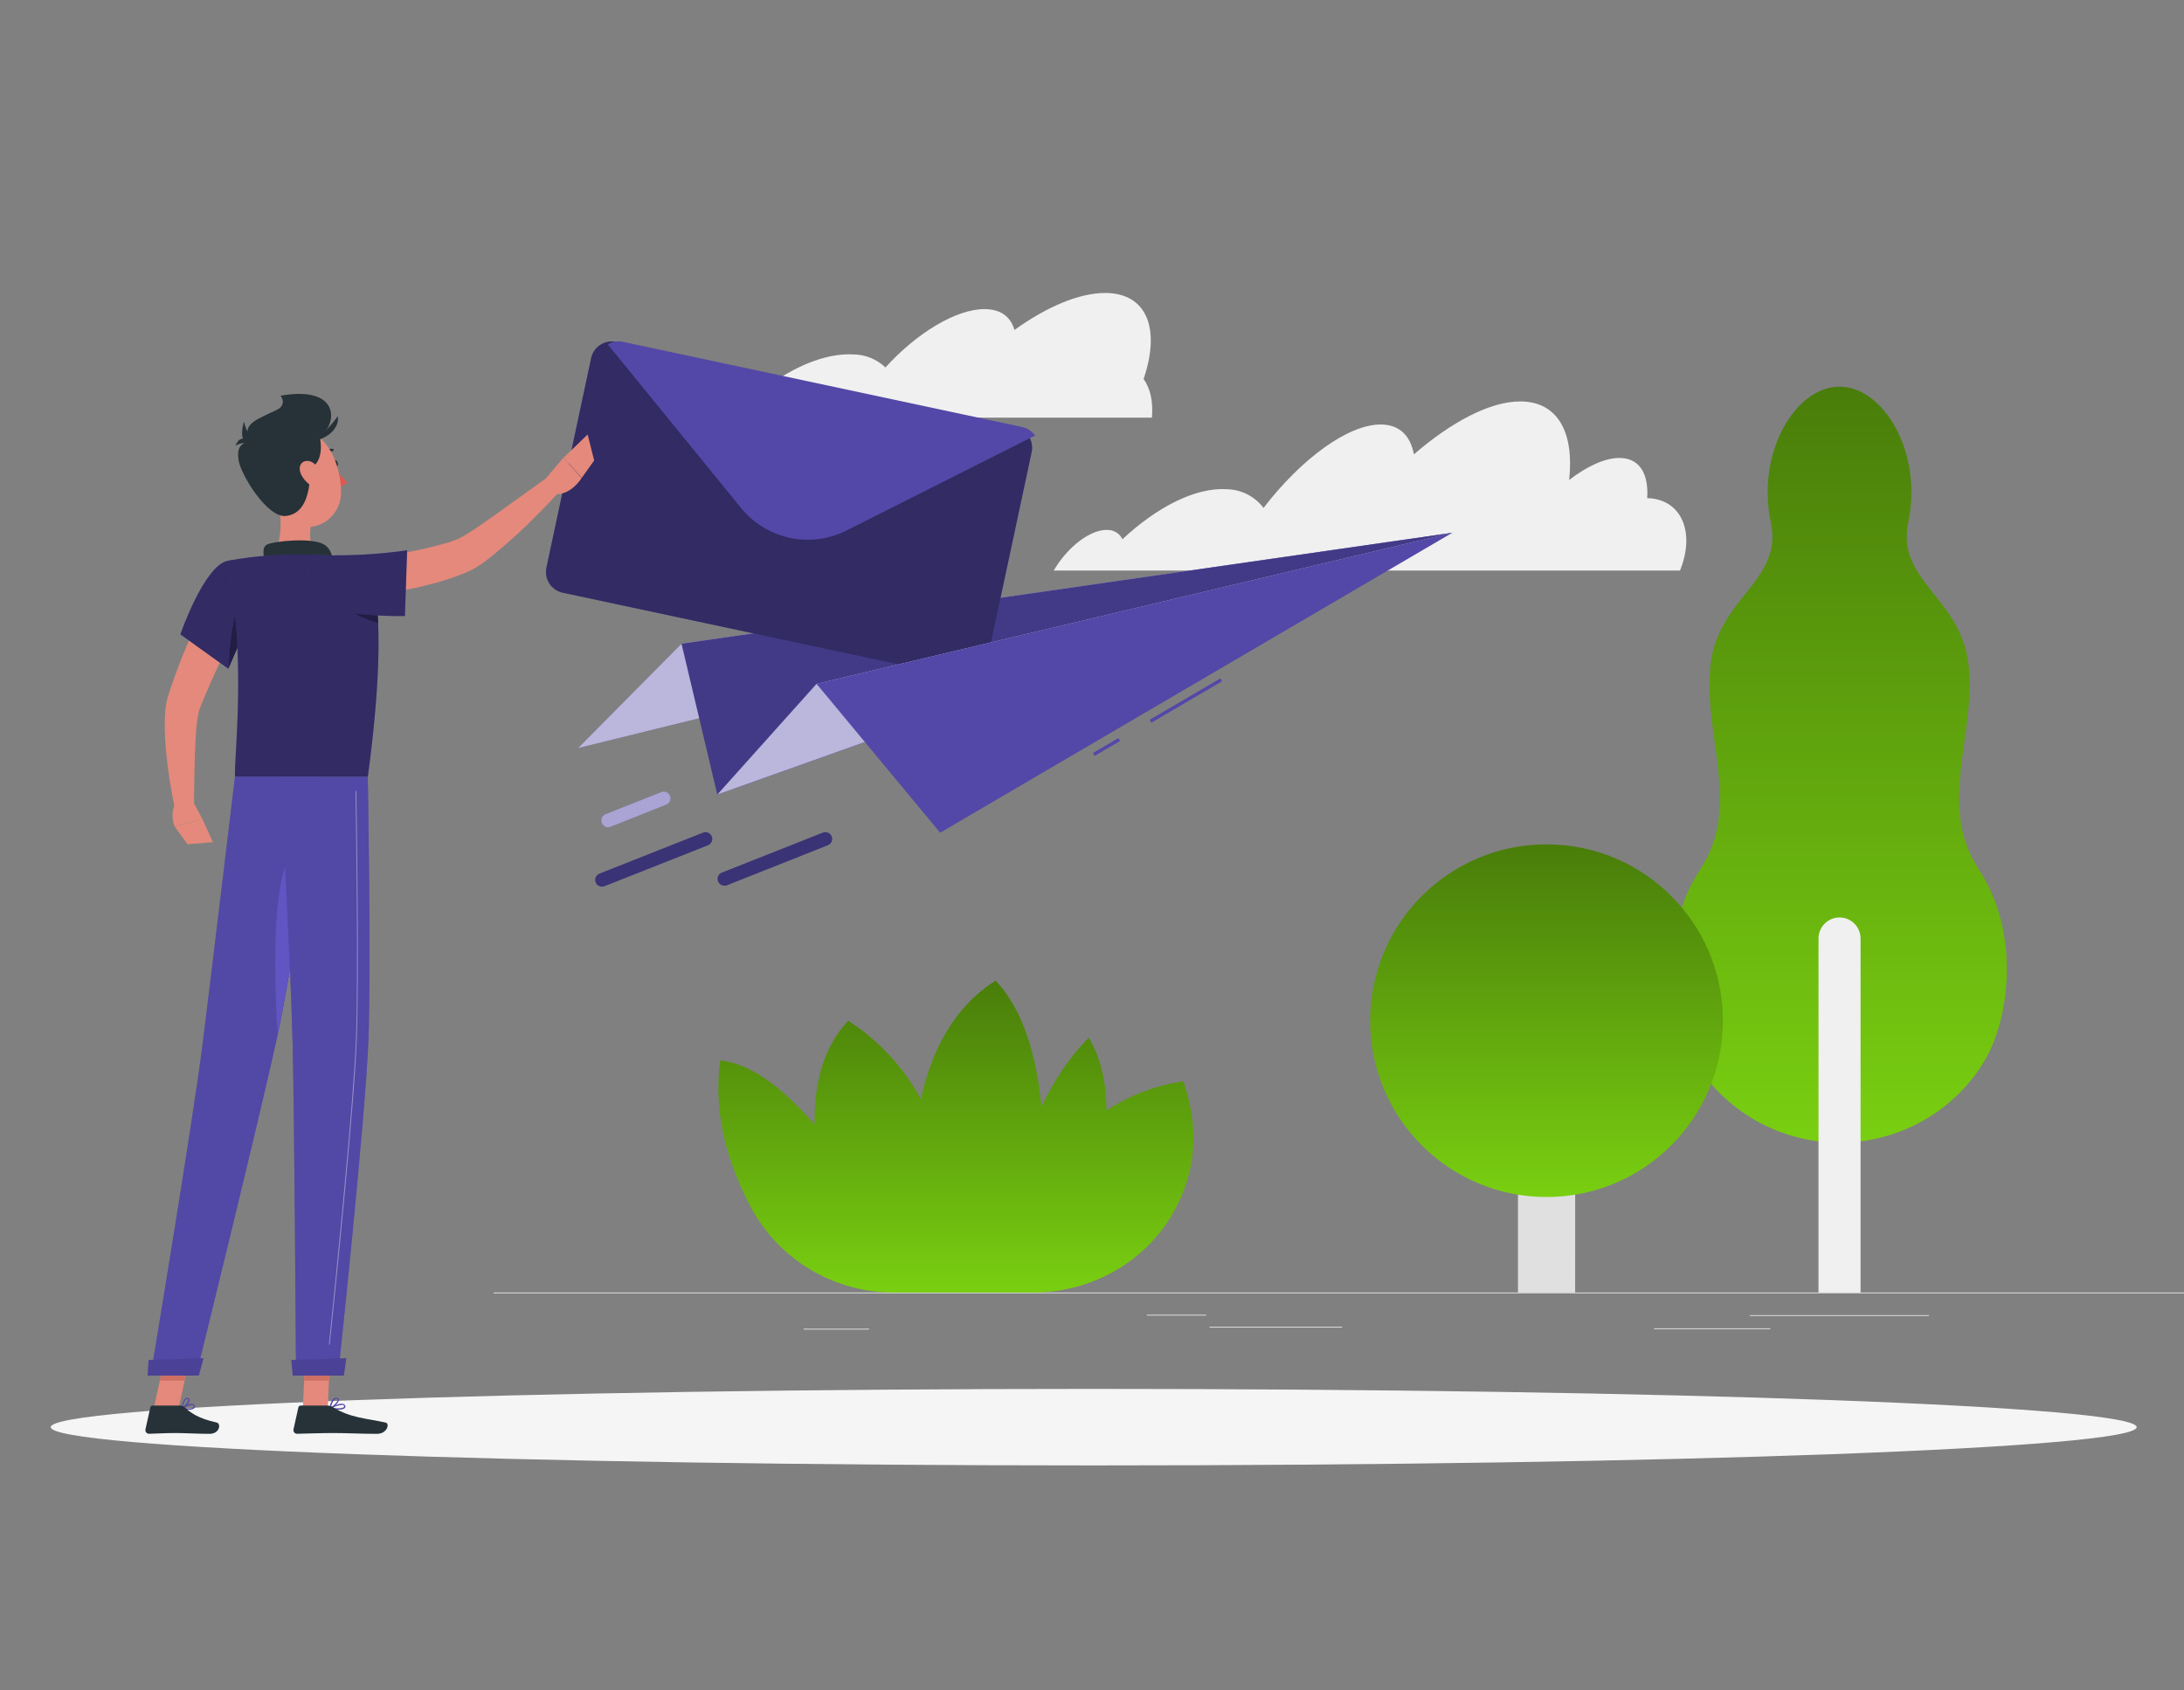 <svg width="646" height="500" viewBox="0 0 646 500" fill="none" xmlns="http://www.w3.org/2000/svg">
<rect x="0" y="0" width="646" height="500" fill="#808080" stroke="none"/>
<path d="M646 382.4H146V382.65H646V382.4Z" fill="#E0E0E0"/>
<path d="M523.66 392.99H489.26V393.24H523.66V392.99Z" fill="#E0E0E0"/>
<path d="M257.04 393.11H237.68V393.36H257.04V393.11Z" fill="#E0E0E0"/>
<path d="M397 392.53H357.76V392.78H397V392.53Z" fill="#E0E0E0"/>
<path d="M356.76 388.97H339.22V389.22H356.76V388.97Z" fill="#E0E0E0"/>
<path d="M570.56 389.1H517.57V389.35H570.56V389.1Z" fill="#E0E0E0"/>
<path d="M585.31 257.23C573.01 238.5 584.24 218.37 582.37 197.53C580.5 176.69 560.7 172.15 564.45 154.53C568.79 134.05 557.22 114.4 544.11 114.4C531 114.4 519.44 134 523.78 154.5C527.53 172.15 507.78 176.7 505.86 197.5C503.94 218.3 515.22 238.5 502.91 257.2C490.6 275.9 493.84 300.73 500.77 313.04C502.613 316.306 504.835 319.344 507.39 322.09C512.087 327.132 517.771 331.153 524.089 333.902C530.408 336.651 537.224 338.07 544.115 338.07C551.006 338.07 557.822 336.651 564.141 333.902C570.459 331.153 576.143 327.132 580.84 322.09C583.388 319.341 585.607 316.304 587.45 313.04C594.39 300.76 597.62 276 585.31 257.23Z" fill="url(#paint0_linear)"/>
<path d="M544.11 271.44C544.927 271.44 545.736 271.601 546.49 271.913C547.245 272.226 547.931 272.684 548.508 273.262C549.086 273.839 549.544 274.525 549.857 275.28C550.169 276.034 550.33 276.843 550.33 277.66V382.4H537.89V277.66C537.89 276.843 538.051 276.034 538.364 275.28C538.676 274.525 539.134 273.839 539.712 273.262C540.289 272.684 540.975 272.226 541.73 271.913C542.484 271.601 543.293 271.44 544.11 271.44Z" fill="#F0F0F0"/>
<path d="M465.91 382.4H449V277.67C449.005 275.425 449.899 273.274 451.487 271.687C453.074 270.099 455.225 269.205 457.47 269.2C459.715 269.205 461.866 270.099 463.453 271.687C465.041 273.274 465.935 275.425 465.94 277.67L465.91 382.4Z" fill="#E0E0E0"/>
<path d="M457.44 354.15C486.253 354.15 509.61 330.793 509.61 301.98C509.61 273.167 486.253 249.81 457.44 249.81C428.627 249.81 405.27 273.167 405.27 301.98C405.27 330.793 428.627 354.15 457.44 354.15Z" fill="url(#paint1_linear)"/>
<path d="M350 319.89C341.888 321.098 334.135 324.057 327.28 328.56C327.22 320.64 325.77 313.13 322.05 307.06C316.39 312.57 311.8 319.71 308.05 327.39C306.68 313 302.89 299 294.5 290.13C281.93 298.04 275.45 311.22 272.37 325.18C267.282 315.767 259.896 307.793 250.9 302C243.21 310.1 240.75 321.3 240.96 332.78C232.22 322.6 222.52 314.66 213.06 313.73C210.73 329.82 215.69 345 222 357C226.097 364.699 232.217 371.134 239.701 375.612C247.185 380.09 255.749 382.44 264.47 382.41H305.56C323.07 382.41 339.49 373.07 347.7 357.6C352.89 347.8 355.37 335.19 350 319.89Z" fill="url(#paint2_linear)"/>
<path d="M338.26 112.14C343.33 97.27 339.26 86.68 326.89 86.68C319.11 86.68 309.46 90.85 300.06 97.63C299 93.76 296.01 91.45 291.2 91.45C282.73 91.45 271.06 98.61 261.91 108.71C259.334 106.262 255.924 104.886 252.37 104.86C244.26 104.4 234.45 108.52 225.92 115.21C225.493 114.612 224.929 114.124 224.274 113.789C223.62 113.453 222.895 113.279 222.16 113.28C217.49 113.02 211.16 117.18 208.03 122.56C207.84 122.89 207.67 123.22 207.49 123.56H340.72C341.12 118.86 340.29 114.94 338.26 112.14Z" fill="#F0F0F0"/>
<path d="M338.67 202.43C341.15 195.17 339.18 190 333.12 190C329.31 190 324.6 192 320.01 195.35C319.763 194.417 319.191 193.602 318.398 193.052C317.604 192.503 316.641 192.254 315.68 192.35C311.55 192.35 305.85 195.85 301.37 200.79C300.114 199.59 298.447 198.918 296.71 198.91C292.71 198.68 287.96 200.69 283.79 203.96C283.588 203.671 283.321 203.433 283.01 203.267C282.699 203.1 282.353 203.008 282 203C279.72 202.87 276.63 204.9 275.1 207.53L274.83 208.01H339.91C340.182 206.061 339.742 204.08 338.67 202.43Z" fill="#F0F0F0"/>
<path d="M488.77 147.49C488.257 147.418 487.739 147.381 487.22 147.38C487.7 140.13 484.93 135.49 479 135.49C474.73 135.49 469.48 137.91 464.14 142C465.67 127.92 460.77 118.77 449.67 118.77C440.73 118.77 429.4 124.77 418.21 134.43C417.21 128.91 413.93 125.59 408.39 125.59C398.66 125.59 384.83 135.83 373.74 150.27C372.476 148.605 370.856 147.244 368.997 146.287C367.139 145.33 365.09 144.802 363 144.74C353.74 144.09 342.23 149.97 332 159.55C331.628 158.742 331.036 158.056 330.291 157.569C329.546 157.083 328.679 156.816 327.79 156.8C322.72 156.44 315.79 161.73 311.68 168.8H496.92C501.27 158.08 497.81 148.7 488.77 147.49Z" fill="#F0F0F0"/>
<path d="M323.5 433.56C493.88 433.56 632 428.492 632 422.24C632 415.988 493.88 410.92 323.5 410.92C153.12 410.92 15 415.988 15 422.24C15 428.492 153.12 433.56 323.5 433.56Z" fill="#F5F5F5"/>
<path d="M429.562 157.626L201.593 190.446L171.003 221.316L429.562 157.626Z" fill="#5348A7"/>
<path opacity="0.6" d="M429.562 157.626L201.593 190.446L171.003 221.316L429.562 157.626Z" fill="white"/>
<path d="M429.562 157.626L201.593 190.446L212.173 235.086L429.562 157.626Z" fill="#5348A7"/>
<path opacity="0.2" d="M429.562 157.626L201.593 190.446L212.173 235.086L429.562 157.626Z" fill="black"/>
<path d="M174.852 105.946L161.622 167.946C161.278 169.565 161.59 171.255 162.49 172.644C163.39 174.033 164.804 175.009 166.422 175.356L284.502 200.556C286.121 200.898 287.809 200.585 289.198 199.685C290.586 198.786 291.562 197.373 291.912 195.756L305.152 133.756C305.493 132.136 305.179 130.447 304.277 129.058C303.376 127.67 301.961 126.694 300.342 126.346L182.262 101.146C180.642 100.805 178.953 101.12 177.564 102.021C176.175 102.923 175.2 104.338 174.852 105.956V105.946Z" fill="#5348A7"/>
<path opacity="0.4" d="M174.852 105.946L161.622 167.946C161.278 169.565 161.59 171.255 162.49 172.644C163.39 174.033 164.804 175.009 166.422 175.356L284.502 200.556C286.121 200.898 287.809 200.585 289.198 199.685C290.586 198.786 291.562 197.373 291.912 195.756L305.152 133.756C305.493 132.136 305.179 130.447 304.277 129.058C303.376 127.67 301.961 126.694 300.342 126.346L182.262 101.146C180.642 100.805 178.953 101.12 177.564 102.021C176.175 102.923 175.2 104.338 174.852 105.956V105.946Z" fill="black"/>
<path d="M179.762 101.887L219.212 150.317C222.871 154.807 227.953 157.913 233.617 159.123C239.282 160.332 245.189 159.571 250.362 156.966L306.152 128.867C305.25 127.57 303.888 126.665 302.342 126.337L184.262 101.137C182.721 100.809 181.114 101.077 179.762 101.887Z" fill="#5348A7"/>
<path d="M429.562 157.626L241.533 202.316L212.173 235.086L429.562 157.626Z" fill="#5348A7"/>
<path opacity="0.6" d="M429.562 157.626L241.533 202.316L212.173 235.086L429.562 157.626Z" fill="white"/>
<path d="M360.974 200.702L361.479 201.565L340.554 213.821L340.049 212.958L360.974 200.702Z" fill="#5348A7"/>
<path d="M330.811 218.362L331.316 219.225L323.792 223.632L323.287 222.769L330.811 218.362Z" fill="#5348A7"/>
<path d="M429.562 157.626L241.533 202.316L278.083 246.366L429.562 157.626Z" fill="#5348A7"/>
<path d="M178.063 262.327C178.316 262.327 178.567 262.28 178.803 262.187L209.423 250.067C209.912 249.869 210.304 249.486 210.513 249.001C210.721 248.516 210.729 247.968 210.535 247.476C210.341 246.985 209.961 246.591 209.477 246.379C208.993 246.167 208.445 246.156 207.953 246.347L177.323 258.467C176.889 258.638 176.529 258.955 176.305 259.363C176.081 259.772 176.006 260.246 176.093 260.703C176.181 261.161 176.426 261.573 176.785 261.87C177.145 262.166 177.597 262.328 178.063 262.327Z" fill="#5348A7"/>
<path opacity="0.3" d="M178.063 262.327C178.316 262.327 178.567 262.28 178.803 262.187L209.423 250.067C209.912 249.869 210.304 249.486 210.513 249.001C210.721 248.516 210.729 247.968 210.535 247.476C210.341 246.985 209.961 246.591 209.477 246.379C208.993 246.167 208.445 246.156 207.953 246.347L177.323 258.467C176.889 258.638 176.529 258.955 176.305 259.363C176.081 259.772 176.006 260.246 176.093 260.703C176.181 261.161 176.426 261.573 176.785 261.87C177.145 262.166 177.597 262.328 178.063 262.327Z" fill="black"/>
<path d="M179.872 244.767C180.123 244.765 180.371 244.714 180.602 244.617L197.052 238.067C197.298 237.971 197.523 237.828 197.713 237.646C197.904 237.463 198.056 237.245 198.162 237.003C198.268 236.762 198.325 236.501 198.329 236.238C198.334 235.974 198.287 235.712 198.19 235.467C198.093 235.221 197.948 234.998 197.764 234.808C197.581 234.619 197.361 234.468 197.119 234.364C196.877 234.26 196.616 234.205 196.352 234.202C196.089 234.199 195.827 234.248 195.582 234.347L179.132 240.867C178.639 241.061 178.243 241.442 178.032 241.928C177.82 242.413 177.809 242.963 178.002 243.457C178.143 243.84 178.398 244.17 178.732 244.405C179.066 244.639 179.464 244.765 179.872 244.767Z" fill="#5348A7"/>
<path opacity="0.5" d="M179.872 244.767C180.123 244.765 180.371 244.714 180.602 244.617L197.052 238.067C197.298 237.971 197.523 237.828 197.713 237.646C197.904 237.463 198.056 237.245 198.162 237.003C198.268 236.762 198.325 236.501 198.329 236.238C198.334 235.974 198.287 235.712 198.19 235.467C198.093 235.221 197.948 234.998 197.764 234.808C197.581 234.619 197.361 234.468 197.119 234.364C196.877 234.26 196.616 234.205 196.352 234.202C196.089 234.199 195.827 234.248 195.582 234.347L179.132 240.867C178.639 241.061 178.243 241.442 178.032 241.928C177.82 242.413 177.809 242.963 178.002 243.457C178.143 243.84 178.398 244.17 178.732 244.405C179.066 244.639 179.464 244.765 179.872 244.767Z" fill="white"/>
<path d="M214.262 262.067C214.512 262.064 214.759 262.016 214.992 261.927L244.862 250.067C245.108 249.971 245.333 249.828 245.523 249.646C245.714 249.463 245.866 249.245 245.972 249.003C246.078 248.762 246.135 248.501 246.139 248.238C246.144 247.974 246.097 247.712 246 247.467C245.903 247.221 245.758 246.998 245.575 246.808C245.391 246.619 245.171 246.468 244.929 246.364C244.687 246.26 244.426 246.205 244.162 246.202C243.899 246.199 243.637 246.248 243.392 246.347L213.522 258.167C213.089 258.338 212.729 258.655 212.505 259.063C212.28 259.472 212.205 259.945 212.293 260.403C212.381 260.861 212.626 261.273 212.985 261.57C213.345 261.866 213.796 262.028 214.262 262.027V262.067Z" fill="#5348A7"/>
<path opacity="0.3" d="M214.262 262.067C214.512 262.064 214.759 262.016 214.992 261.927L244.862 250.067C245.108 249.971 245.333 249.828 245.523 249.646C245.714 249.463 245.866 249.245 245.972 249.003C246.078 248.762 246.135 248.501 246.139 248.238C246.144 247.974 246.097 247.712 246 247.467C245.903 247.221 245.758 246.998 245.575 246.808C245.391 246.619 245.171 246.468 244.929 246.364C244.687 246.26 244.426 246.205 244.162 246.202C243.899 246.199 243.637 246.248 243.392 246.347L213.522 258.167C213.089 258.338 212.729 258.655 212.505 259.063C212.28 259.472 212.205 259.945 212.293 260.403C212.381 260.861 212.626 261.273 212.985 261.57C213.345 261.866 213.796 262.028 214.262 262.027V262.067Z" fill="black"/>
<path d="M64.123 171.887C61.472 177.057 59.042 182.237 56.733 187.537C54.422 192.837 52.273 198.207 50.392 203.837L49.712 205.967C49.593 206.347 49.422 206.967 49.322 207.407C49.222 207.847 49.133 208.347 49.083 208.767C48.854 210.38 48.737 212.007 48.733 213.637C48.718 216.642 48.858 219.646 49.153 222.637C49.711 228.426 50.619 234.177 51.873 239.857L57.362 239.247C57.432 233.617 57.483 227.927 57.682 222.377C57.773 219.617 57.932 216.847 58.212 214.247C58.339 213.026 58.54 211.813 58.812 210.617C58.862 210.337 58.943 210.127 59.002 209.897C59.062 209.667 59.123 209.587 59.222 209.287L59.983 207.397C62.072 202.337 64.422 197.237 66.823 192.157L74.082 176.917L64.123 171.887Z" fill="#E4897B"/>
<path d="M57.282 237.487L59.842 242.277L51.662 244.557C51.662 244.557 50.102 240.707 51.962 237.667L57.282 237.487Z" fill="#E4897B"/>
<path d="M62.973 249.177L55.453 249.777L51.663 244.557L59.843 242.277L62.973 249.177Z" fill="#E4897B"/>
<path d="M98.552 137.327C98.662 137.917 99.072 138.327 99.452 138.247C99.832 138.167 100.042 137.637 99.922 137.057C99.802 136.477 99.402 136.057 99.022 136.137C98.642 136.217 98.422 136.747 98.552 137.327Z" fill="#263238"/>
<path d="M99.012 138.327C100.068 139.963 101.344 141.446 102.802 142.737C102.462 143.099 102.047 143.383 101.586 143.569C101.125 143.756 100.629 143.84 100.132 143.817L99.012 138.327Z" fill="#DE5753"/>
<path d="M95.773 134.537C95.867 134.534 95.957 134.495 96.023 134.427C96.31 134.098 96.671 133.842 97.075 133.678C97.48 133.515 97.918 133.449 98.353 133.487C98.436 133.487 98.516 133.459 98.58 133.406C98.643 133.353 98.686 133.279 98.701 133.197C98.715 133.116 98.7 133.032 98.658 132.96C98.617 132.889 98.551 132.834 98.473 132.807C97.916 132.736 97.352 132.804 96.828 133.005C96.305 133.205 95.839 133.532 95.473 133.957C95.409 134.022 95.373 134.11 95.373 134.202C95.373 134.293 95.409 134.381 95.473 134.447C95.513 134.483 95.56 134.51 95.612 134.526C95.664 134.541 95.719 134.545 95.773 134.537Z" fill="#263238"/>
<path d="M82.012 145.497C83.062 150.877 84.112 160.717 80.352 164.307C80.352 164.307 81.822 169.757 91.812 169.757C102.812 169.757 97.052 164.307 97.052 164.307C91.052 162.877 91.222 158.427 92.262 154.257L82.012 145.497Z" fill="#E4897B"/>
<path d="M78.843 167.697C78.052 165.067 77.183 162.057 78.983 161.107C80.983 160.107 91.853 159.007 95.603 160.957C99.353 162.907 98.282 168.257 98.282 168.257L78.843 167.697Z" fill="#263238"/>
<path d="M55.782 417.067C56.093 417.108 56.409 417.087 56.711 417.004C57.013 416.922 57.296 416.78 57.542 416.587C57.63 416.466 57.676 416.321 57.676 416.172C57.676 416.023 57.63 415.877 57.542 415.757C57.485 415.653 57.407 415.563 57.312 415.492C57.217 415.421 57.108 415.372 56.992 415.347C55.913 415.107 53.892 416.487 53.803 416.547C53.777 416.568 53.757 416.596 53.744 416.628C53.732 416.659 53.728 416.693 53.733 416.727C53.738 416.759 53.754 416.789 53.777 416.812C53.8 416.835 53.83 416.851 53.862 416.857C54.493 416.993 55.137 417.063 55.782 417.067ZM56.703 415.667H56.913C56.98 415.681 57.044 415.709 57.099 415.751C57.155 415.792 57.2 415.846 57.233 415.907C57.392 416.187 57.292 416.307 57.233 416.347C56.922 416.767 55.422 416.767 54.322 416.587C55.039 416.114 55.852 415.806 56.703 415.687V415.667Z" fill="#5348A7"/>
<path d="M53.903 416.887H53.983C54.743 416.467 56.213 414.887 56.063 414.047C56.037 413.917 55.967 413.8 55.865 413.716C55.763 413.632 55.635 413.586 55.503 413.587C55.371 413.572 55.237 413.585 55.111 413.622C54.983 413.66 54.865 413.723 54.763 413.807C53.913 414.507 53.763 416.627 53.763 416.717C53.758 416.748 53.764 416.78 53.778 416.809C53.792 416.837 53.815 416.861 53.843 416.877C53.862 416.884 53.882 416.888 53.903 416.887ZM55.383 413.887H55.423C55.653 413.887 55.673 414.027 55.683 414.067C55.773 414.557 54.833 415.767 54.083 416.337C54.133 415.501 54.433 414.7 54.943 414.037C55.01 413.984 55.087 413.945 55.169 413.923C55.252 413.901 55.338 413.895 55.423 413.907L55.383 413.887Z" fill="#5348A7"/>
<path d="M99.893 417.067C100.832 417.067 101.742 416.937 102.052 416.517C102.131 416.405 102.173 416.273 102.173 416.137C102.173 416.001 102.131 415.868 102.052 415.757C101.992 415.654 101.911 415.565 101.815 415.494C101.718 415.424 101.609 415.373 101.492 415.347C100.282 415.017 97.703 416.477 97.593 416.537C97.563 416.556 97.54 416.583 97.526 416.615C97.512 416.647 97.507 416.682 97.513 416.717C97.518 416.752 97.535 416.784 97.56 416.809C97.585 416.834 97.618 416.851 97.653 416.857C98.391 416.996 99.141 417.066 99.893 417.067ZM101.062 415.647C101.172 415.631 101.283 415.631 101.392 415.647C101.463 415.66 101.529 415.689 101.588 415.73C101.647 415.772 101.696 415.825 101.732 415.887C101.862 416.107 101.812 416.207 101.732 416.267C101.402 416.727 99.543 416.757 98.163 416.567C99.062 416.081 100.047 415.776 101.062 415.667V415.647Z" fill="#5348A7"/>
<path d="M97.672 416.887H97.742C98.632 416.497 100.382 414.887 100.252 414.077C100.252 413.877 100.082 413.637 99.602 413.587C99.424 413.559 99.242 413.572 99.069 413.624C98.896 413.676 98.736 413.766 98.602 413.887C97.662 414.647 97.472 416.627 97.462 416.717C97.458 416.747 97.463 416.778 97.475 416.806C97.487 416.834 97.507 416.859 97.532 416.877C97.554 416.888 97.577 416.895 97.601 416.897C97.625 416.898 97.65 416.895 97.672 416.887ZM99.462 413.887H99.572C99.882 413.887 99.902 414.047 99.912 414.087C99.992 414.587 98.792 415.837 97.912 416.377C97.999 415.537 98.349 414.745 98.912 414.117C99.055 413.993 99.234 413.919 99.422 413.907L99.462 413.887Z" fill="#5348A7"/>
<path d="M89.592 416.707H96.942L97.672 399.697H90.322L89.592 416.707Z" fill="#E4897B"/>
<path d="M45.482 416.707H52.832L56.522 399.697H49.182L45.482 416.707Z" fill="#E4897B"/>
<path d="M53.352 415.857H45.102C44.955 415.858 44.813 415.909 44.698 416.001C44.584 416.094 44.504 416.223 44.472 416.367L43.023 422.897C42.989 423.056 42.992 423.22 43.032 423.378C43.071 423.535 43.145 423.682 43.249 423.807C43.353 423.932 43.483 424.032 43.631 424.099C43.779 424.167 43.94 424.2 44.102 424.197C46.983 424.147 48.383 423.977 52.013 423.977C54.242 423.977 58.843 424.217 61.932 424.217C65.022 424.217 65.412 421.217 64.153 420.887C58.492 419.647 56.362 417.937 54.553 416.317C54.224 416.019 53.796 415.855 53.352 415.857Z" fill="#263238"/>
<path d="M96.892 415.857H88.892C88.745 415.858 88.603 415.909 88.488 416.001C88.374 416.094 88.294 416.223 88.262 416.367L86.812 422.897C86.778 423.054 86.779 423.217 86.816 423.374C86.854 423.531 86.926 423.678 87.028 423.803C87.13 423.928 87.259 424.028 87.405 424.096C87.551 424.165 87.711 424.199 87.872 424.197C90.762 424.147 94.942 423.977 98.582 423.977C102.833 423.977 106.512 424.217 111.502 424.217C114.502 424.217 115.353 421.217 114.093 420.887C108.343 419.627 103.653 419.497 98.682 416.437C98.153 416.077 97.532 415.875 96.892 415.857Z" fill="#263238"/>
<path d="M100.422 177.207C106.565 176.731 112.678 175.919 118.732 174.777C121.732 174.197 124.792 173.547 127.832 172.727C130.948 171.929 134.008 170.927 136.992 169.727C137.762 169.407 138.542 169.057 139.312 168.727C140.179 168.3 141.015 167.812 141.812 167.267C143.252 166.317 144.492 165.327 145.722 164.347C148.172 162.347 150.442 160.347 152.722 158.297C157.192 154.157 161.432 149.877 165.522 145.377L161.842 141.267L147.332 151.697C144.942 153.417 142.522 155.107 140.142 156.697C138.962 157.487 137.752 158.227 136.642 158.857C136.178 159.121 135.697 159.355 135.202 159.557C134.612 159.787 134.012 160.017 133.382 160.237C127.978 161.901 122.451 163.138 116.852 163.937C111.142 164.837 105.242 165.577 99.543 166.177L100.422 177.207Z" fill="#E4897B"/>
<path d="M67.202 165.967C60.312 167.547 53.352 187.677 53.352 187.677L67.522 197.847C67.522 197.847 71.522 188.467 75.382 180.267C79.422 171.677 74.242 164.357 67.202 165.967Z" fill="#5348A7"/>
<path opacity="0.4" d="M67.202 165.967C60.312 167.547 53.352 187.677 53.352 187.677L67.522 197.847C67.522 197.847 71.522 188.467 75.382 180.267C79.422 171.677 74.242 164.357 67.202 165.967Z" fill="black"/>
<path d="M71.172 176.967L73.982 183.257C71.072 189.537 68.412 195.757 67.702 197.417C67.802 189.987 69.212 180.767 71.172 176.967Z" fill="#5348A7"/>
<path opacity="0.6" d="M71.172 176.967L73.982 183.257C71.072 189.537 68.412 195.757 67.702 197.417C67.802 189.987 69.212 180.767 71.172 176.967Z" fill="black"/>
<path d="M108.352 166.347C108.352 166.347 116.172 175.177 108.792 229.847H69.502C69.222 223.847 73.012 194.387 67.202 165.967C71.545 165.13 75.938 164.576 80.352 164.307C85.914 163.986 91.49 163.986 97.052 164.307C100.866 164.691 104.645 165.373 108.352 166.347Z" fill="#5348A7"/>
<path opacity="0.4" d="M108.352 166.347C108.352 166.347 116.172 175.177 108.792 229.847H69.502C69.222 223.847 73.012 194.387 67.202 165.967C71.545 165.13 75.938 164.576 80.352 164.307C85.914 163.986 91.49 163.986 97.052 164.307C100.866 164.691 104.645 165.373 108.352 166.347Z" fill="black"/>
<path d="M111.263 176.967C111.523 179.037 111.723 181.487 111.853 184.377C107.972 183.212 104.286 181.48 100.913 179.237L111.263 176.967Z" fill="#5348A7"/>
<path opacity="0.6" d="M111.263 176.967C111.523 179.037 111.723 181.487 111.853 184.377C107.972 183.212 104.286 181.48 100.913 179.237L111.263 176.967Z" fill="black"/>
<path d="M94.422 178.067C99.682 182.727 119.762 182.257 119.762 182.257L120.422 162.817C113.641 163.782 106.802 164.277 99.952 164.297C88.762 164.067 88.682 172.927 94.422 178.067Z" fill="#5348A7"/>
<path opacity="0.4" d="M94.422 178.067C99.682 182.727 119.762 182.257 119.762 182.257L120.422 162.817C113.641 163.782 106.802 164.277 99.952 164.297C88.762 164.067 88.682 172.927 94.422 178.067Z" fill="black"/>
<path d="M161.652 141.307L166.652 135.417L172.042 141.417C172.042 141.417 168.722 146.997 163.452 146.117L161.652 141.307Z" fill="#E4897B"/>
<path d="M173.812 128.547L175.752 136.237L172.082 141.377L166.692 135.417L173.812 128.547Z" fill="#E4897B"/>
<path d="M97.672 399.707L97.292 408.467H89.942L90.322 399.707H97.672Z" fill="#CE6F64"/>
<path d="M49.172 399.707H56.523L54.623 408.467H47.273L49.172 399.707Z" fill="#CE6F64"/>
<path d="M93.252 130.067C99.842 127.067 101.922 113.737 82.962 117.067C82.962 117.067 85.822 120.227 80.022 122.227C74.222 124.227 79.072 136.577 93.252 130.067Z" fill="#263238"/>
<path d="M78.932 140.067C80.822 147.067 81.562 151.327 85.932 154.257C92.472 158.657 100.602 153.607 100.862 146.137C101.092 139.427 97.962 129.037 90.412 127.617C88.746 127.29 87.023 127.395 85.409 127.923C83.795 128.451 82.344 129.384 81.192 130.633C80.041 131.881 79.229 133.404 78.833 135.055C78.438 136.707 78.472 138.432 78.932 140.067Z" fill="#E4897B"/>
<path d="M83.222 120.567C78.732 123.067 72.652 124.567 73.222 128.127C73.972 132.477 69.552 129.757 70.582 136.227C71.252 140.457 79.052 153.277 84.582 152.657C92.843 151.657 91.793 139.097 91.823 132.477C91.843 128.567 92.022 115.637 83.222 120.567Z" fill="#263238"/>
<path d="M92.813 126.177C94.813 126.647 97.463 138.177 89.713 139.237C80.803 140.447 92.813 126.177 92.813 126.177Z" fill="#263238"/>
<path d="M92.612 130.267C95.062 130.487 100.612 127.537 99.933 123.097C99.933 123.067 96.422 128.287 92.612 130.267Z" fill="#263238"/>
<path d="M88.972 140.157C89.724 141.805 91.001 143.159 92.602 144.007C94.712 145.107 95.902 143.507 95.422 141.387C94.992 139.487 93.372 136.617 91.202 136.387C89.032 136.157 88.102 138.157 88.972 140.157Z" fill="#E4897B"/>
<path d="M77.973 132.067C76.478 131.418 75.168 130.409 74.159 129.13C73.15 127.851 72.475 126.341 72.193 124.737C72.193 124.737 68.893 133.907 77.973 132.067Z" fill="#263238"/>
<path d="M69.633 131.917C70.328 131.449 71.129 131.162 71.963 131.08C72.798 130.998 73.639 131.124 74.413 131.447C74.413 131.447 71.333 127.457 69.633 131.917Z" fill="#263238"/>
<path d="M94.852 229.847C94.852 229.847 86.512 285.987 81.942 307.017C76.942 330.017 58.042 406.777 58.042 406.777H44.593C44.593 406.777 57.042 331.907 59.903 309.067C63.002 284.317 69.502 229.807 69.502 229.807L94.852 229.847Z" fill="#5348A7"/>
<path opacity="0.5" d="M94.852 229.847C94.852 229.847 86.512 285.987 81.942 307.017C76.942 330.017 58.042 406.777 58.042 406.777H44.593C44.593 406.777 57.042 331.907 59.903 309.067C63.002 284.317 69.502 229.807 69.502 229.807L94.852 229.847Z" fill="#5348A7"/>
<path d="M60.193 401.817C60.253 401.817 58.803 406.987 58.803 406.987H43.663L43.943 402.377L60.193 401.817Z" fill="#5348A7"/>
<path opacity="0.1" d="M60.193 401.817C60.253 401.817 58.803 406.987 58.803 406.987H43.663L43.943 402.377L60.193 401.817Z" fill="black"/>
<path d="M89.583 249.847C79.943 251.737 80.963 287.687 82.123 306.177C84.903 293.107 88.972 267.957 91.752 250.107C91.08 249.775 90.314 249.683 89.583 249.847Z" fill="#5348A7"/>
<path opacity="0.4" d="M89.583 249.847C79.943 251.737 80.963 287.687 82.123 306.177C84.903 293.107 88.972 267.957 91.752 250.107C91.08 249.775 90.314 249.683 89.583 249.847Z" fill="#7767ED"/>
<path d="M108.792 229.847C108.792 229.847 109.792 284.767 109.002 307.177C108.172 330.477 100.002 406.777 100.002 406.777H87.562C87.562 406.777 87.102 331.837 86.562 308.957C85.952 284.007 82.942 229.847 82.942 229.847H108.792Z" fill="#5348A7"/>
<path opacity="0.5" d="M108.792 229.847C108.792 229.847 109.792 284.767 109.002 307.177C108.172 330.477 100.002 406.777 100.002 406.777H87.562C87.562 406.777 87.102 331.837 86.562 308.957C85.952 284.007 82.942 229.847 82.942 229.847H108.792Z" fill="#5348A7"/>
<path d="M97.423 397.837C97.453 397.837 97.482 397.825 97.504 397.805C97.526 397.785 97.54 397.757 97.543 397.727C99.743 376.607 104.913 325.507 105.543 307.177C106.213 288.467 105.603 246.487 105.403 234.067C105.403 234.035 105.39 234.004 105.368 233.982C105.345 233.959 105.314 233.947 105.283 233.947C105.25 233.946 105.218 233.959 105.194 233.981C105.17 234.003 105.155 234.034 105.153 234.067C105.353 246.487 105.963 288.467 105.293 307.167C104.643 325.497 99.473 376.577 97.293 397.697C97.292 397.73 97.304 397.763 97.326 397.789C97.348 397.815 97.379 397.832 97.413 397.837H97.423Z" fill="#5348A7"/>
<path opacity="0.4" d="M97.423 397.837C97.453 397.837 97.482 397.825 97.504 397.805C97.526 397.785 97.54 397.757 97.543 397.727C99.743 376.607 104.913 325.507 105.543 307.177C106.213 288.467 105.603 246.487 105.403 234.067C105.403 234.035 105.39 234.004 105.368 233.982C105.345 233.959 105.314 233.947 105.283 233.947C105.25 233.946 105.218 233.959 105.194 233.981C105.17 234.003 105.155 234.034 105.153 234.067C105.353 246.487 105.963 288.467 105.293 307.167C104.643 325.497 99.473 376.577 97.293 397.697C97.292 397.73 97.304 397.763 97.326 397.789C97.348 397.815 97.379 397.832 97.413 397.837H97.423Z" fill="white"/>
<path d="M102.422 401.817C102.472 401.817 101.712 406.987 101.712 406.987H86.582L86.172 402.377L102.422 401.817Z" fill="#5348A7"/>
<path opacity="0.1" d="M102.422 401.817C102.472 401.817 101.712 406.987 101.712 406.987H86.582L86.172 402.377L102.422 401.817Z" fill="black"/>
<defs>
<linearGradient id="paint0_linear" x1="544.112" y1="114.4" x2="544.112" y2="338.07" gradientUnits="userSpaceOnUse">
<stop stop-color="#497D0A"/>
<stop offset="1" stop-color="#79CF11"/>
</linearGradient>
<linearGradient id="paint1_linear" x1="457.44" y1="249.81" x2="457.44" y2="354.15" gradientUnits="userSpaceOnUse">
<stop stop-color="#497D0A"/>
<stop offset="1" stop-color="#79CF11"/>
</linearGradient>
<linearGradient id="paint2_linear" x1="282.74" y1="290.13" x2="282.74" y2="382.41" gradientUnits="userSpaceOnUse">
<stop stop-color="#497D0A"/>
<stop offset="1" stop-color="#79CF11"/>
</linearGradient>
</defs>
</svg>
